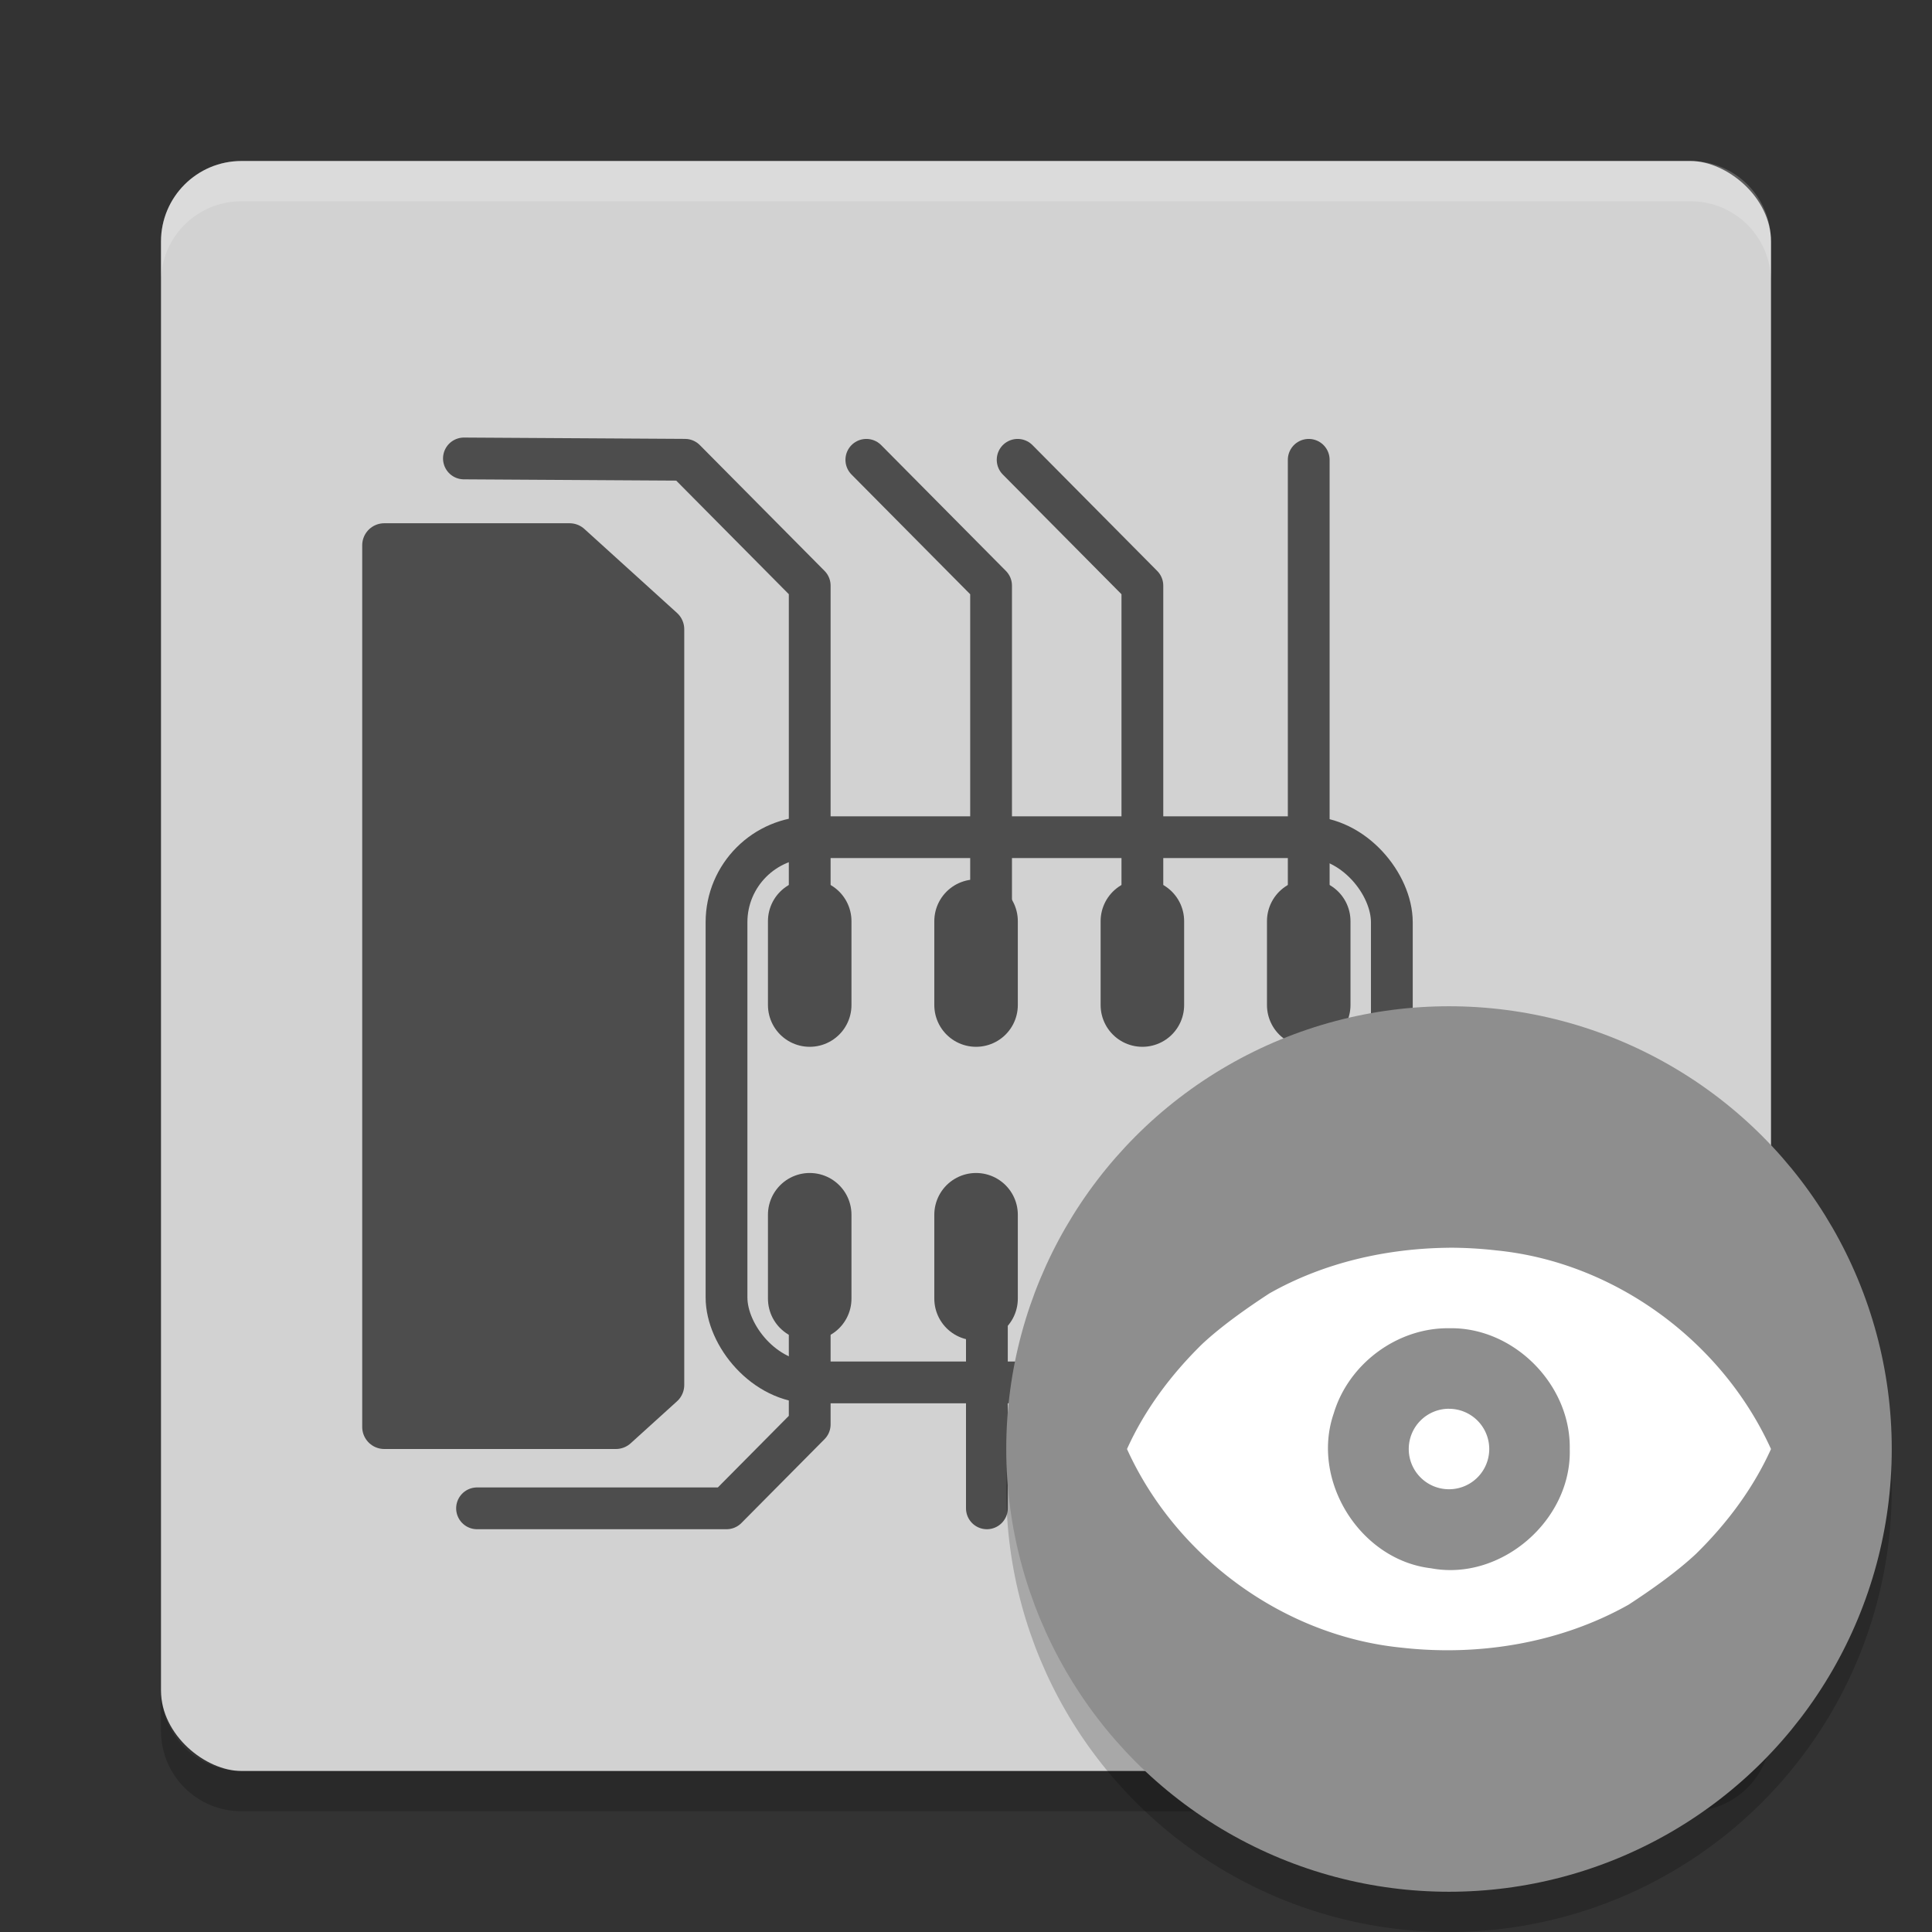 <svg xmlns="http://www.w3.org/2000/svg" width="48" height="48" version="1">
 <rect width="100%" height="100%" fill="#333333" stroke="none"/>
 <rect fill="#d2d2d2" width="40" height="40" x="-44" y="-44" rx="2" ry="2" transform="matrix(0,-1,-1,0,0,0)"/>
 <path fill="#fff" opacity=".2" d="m6 4c-1.108 0-2 0.892-2 2v1c0-1.108 0.892-2 2-2h36c1.108 0 2 0.892 2 2v-1c0-1.108-0.892-2-2-2h-36z"/>
 <path opacity=".2" d="m6 45c-1.108 0-2-0.892-2-2v-1c0 1.108 0.892 2 2 2h36c1.108 0 2-0.892 2-2v1c0 1.108-0.892 2-2 2h-36z"/>
 <path fill="none" stroke="#4d4d4d" stroke-linecap="round" stroke-linejoin="round" stroke-width="1.038" d="m11.526 11.39 5.492 0.033 3.099 3.126v8.336" display="block"/>
 <path fill="none" stroke="#4d4d4d" stroke-linecap="round" stroke-linejoin="round" stroke-width="1.038" d="m24.623 22.886v-8.336l-3.099-3.126" display="block"/>
 <path fill="none" stroke="#4d4d4d" stroke-linecap="round" stroke-linejoin="round" stroke-width="1.038" d="m28.382 22.886v-8.336l-3.099-3.126" display="block"/>
 <path fill="none" stroke="#4d4d4d" stroke-linecap="round" stroke-linejoin="round" stroke-width="1.038" d="m32.515 22.886v-11.462" display="block"/>
 <path fill="none" stroke="#4d4d4d" stroke-linecap="round" stroke-linejoin="round" stroke-width="2.075" d="m20.117 22.886v2.084" display="block"/>
 <path fill="none" stroke="#4d4d4d" stroke-linecap="round" stroke-linejoin="round" stroke-width="2.075" d="m24.25 22.886v2.084" display="block"/>
 <path fill="none" stroke="#4d4d4d" stroke-linecap="round" stroke-linejoin="round" stroke-width="2.075" d="m28.382 22.886v2.084" display="block"/>
 <path fill="none" stroke="#4d4d4d" stroke-linecap="round" stroke-linejoin="round" stroke-width="2.075" d="m32.515 22.886v2.084" display="block"/>
 <path fill="none" stroke="#4d4d4d" stroke-linecap="round" stroke-linejoin="round" stroke-width="2.075" d="m32.515 30.18v2.084" display="block"/>
 <path fill="none" stroke="#4d4d4d" stroke-linecap="round" stroke-linejoin="round" stroke-width="2.075" d="m28.382 30.18v2.084" display="block"/>
 <path fill="none" stroke="#4d4d4d" stroke-linecap="round" stroke-linejoin="round" stroke-width="2.075" d="m24.25 30.18v2.084" display="block"/>
 <path fill="none" stroke="#4d4d4d" stroke-linecap="round" stroke-linejoin="round" stroke-width="2.075" d="m20.117 30.18v2.084" display="block"/>
 <path fill="none" stroke="#4d4d4d" stroke-linecap="round" stroke-linejoin="round" stroke-width="1.038" d="m20.117 32.264v3.126l-2.066 2.084h-6.199" display="block"/>
 <path fill="none" stroke="#4d4d4d" stroke-linecap="round" stroke-linejoin="round" stroke-width="1.038" d="m24.519 32.264v5.21" display="block"/>
 <path fill="none" stroke="#4d4d4d" stroke-linecap="round" stroke-linejoin="round" stroke-width="1.038" d="m28.382 32.264v3.126l2.066 2.084h6.199" display="block"/>
 <path fill="none" stroke="#4d4d4d" stroke-linecap="round" stroke-linejoin="round" stroke-width="1.038" d="m32.515 32.264 2.066 2.084h2.066" display="block"/>
 <path fill="#4d4d4d" stroke="#4d4d4d" stroke-linecap="round" stroke-linejoin="round" stroke-width="1.096" d="m9.548 13.548h4.603l2.301 2.086v18.775l-1.151 1.043h-5.754v-21.904z" display="block"/>
 <rect fill="none" stroke="#4d4d4d" stroke-linecap="round" stroke-linejoin="round" stroke-width="1.038" width="16.53" height="13.546" x="18.05" y="20.8" display="block" ry="2.113"/>
 <circle opacity=".2" cx="36" cy="37" r="11"/>
 <circle fill="#8e8e8e" cx="36" cy="36" r="11"/>
 <path fill="#fff" fill-rule="evenodd" d="m36 31c-1.551 0.015-3.112 0.369-4.463 1.135-0.538 0.351-1.185 0.804-1.672 1.26-0.766 0.751-1.423 1.626-1.865 2.606 1.215 2.68 3.886 4.644 6.824 4.935 1.927 0.218 3.944-0.115 5.639-1.069 0.538-0.351 1.185-0.804 1.672-1.26 0.766-0.751 1.423-1.626 1.865-2.606-1.215-2.68-3.886-4.645-6.824-4.935-0.39-0.045-0.783-0.067-1.176-0.067zm0 2c1.607-0.036 3.03 1.402 3 3.001 0.051 1.767-1.709 3.292-3.449 2.962-1.758-0.206-2.992-2.178-2.414-3.849 0.369-1.23 1.576-2.129 2.863-2.114zm0 2a1 1 0 0 0 -1 1 1 1 0 0 0 1 1 1 1 0 0 0 1 -1 1 1 0 0 0 -1 -0.999z"/>
</svg>
